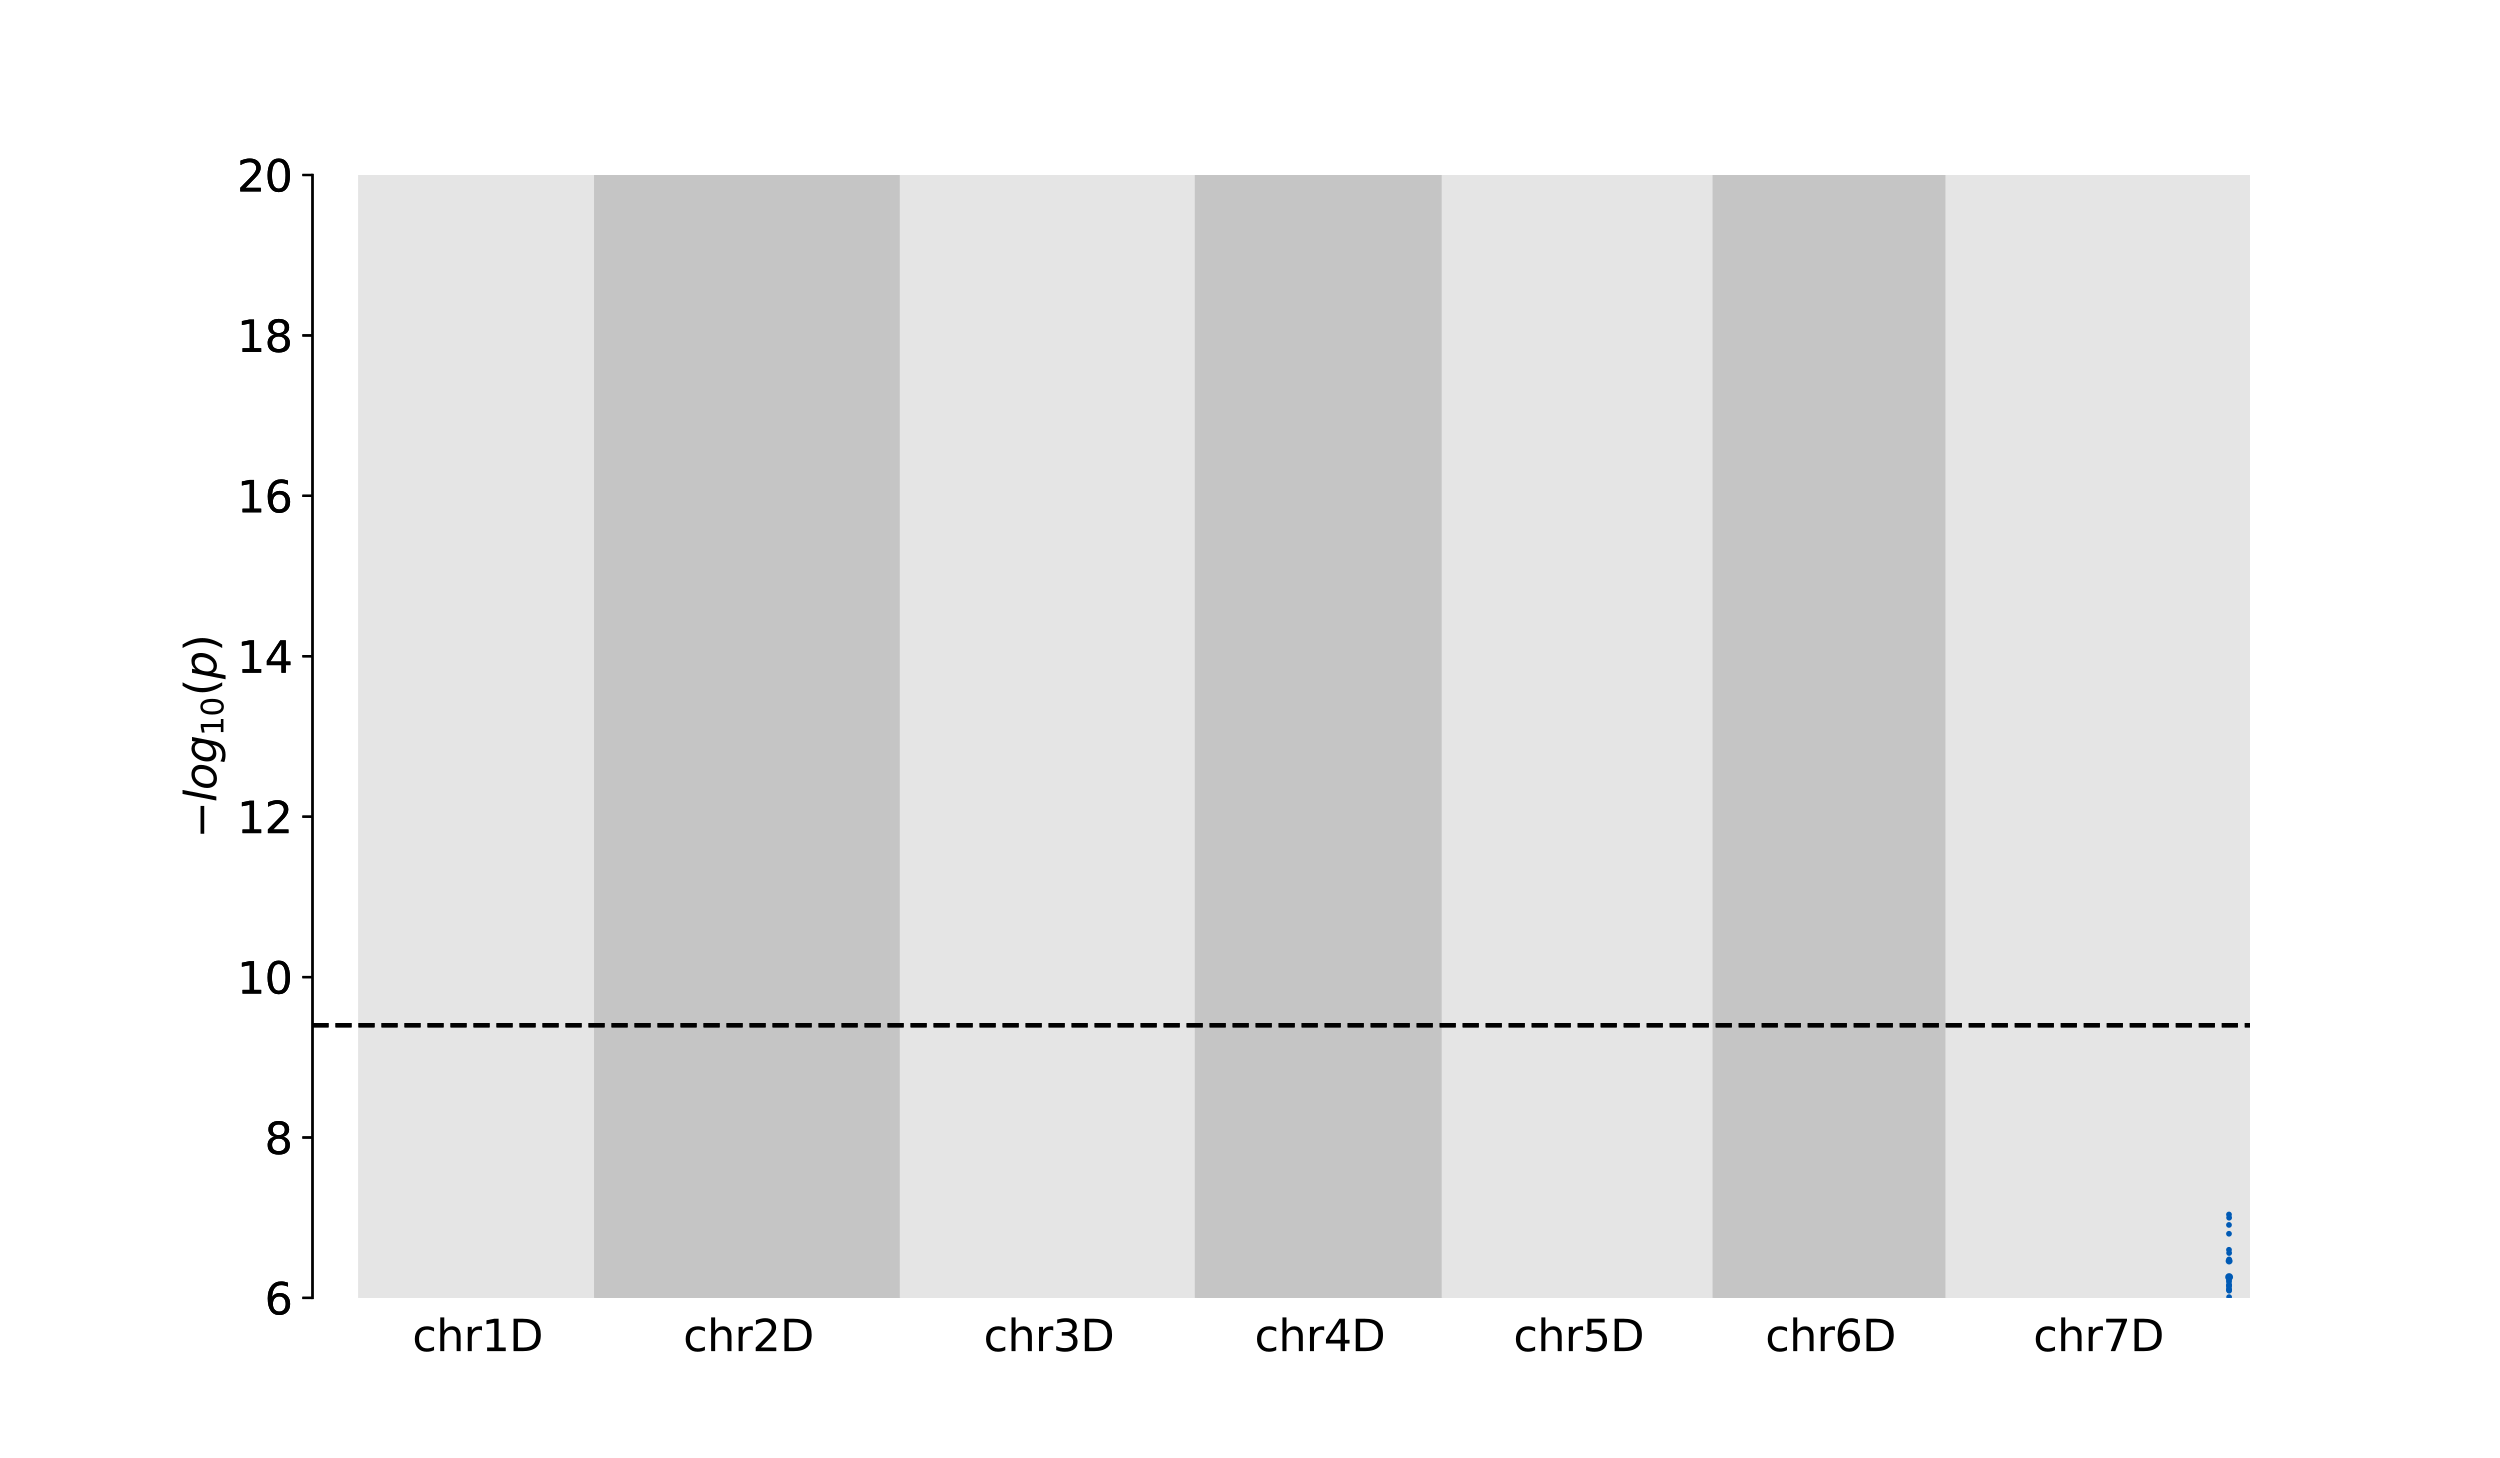 <?xml version="1.0" encoding="utf-8" standalone="no"?>
<!DOCTYPE svg PUBLIC "-//W3C//DTD SVG 1.1//EN"
  "http://www.w3.org/Graphics/SVG/1.1/DTD/svg11.dtd">
<svg xmlns:xlink="http://www.w3.org/1999/xlink" width="864pt" height="504pt" viewBox="0 0 864 504" xmlns="http://www.w3.org/2000/svg" version="1.1">
 <defs>
  <style type="text/css">*{stroke-linejoin: round; stroke-linecap: butt}</style>
 </defs>
 <g id="figure_1">
  <g id="patch_1">
   <path d="M 0 504 
L 864 504 
L 864 0 
L 0 0 
z
" style="fill: #ffffff"/>
  </g>
  <g id="axes_1">
   <g id="patch_2">
    <path d="M 108 448.56 
L 777.6 448.56 
L 777.6 60.48 
L 108 60.48 
z
" style="fill: #ffffff"/>
   </g>
   <g id="patch_3">
    <path d="M 124.246 448.56 
L 124.246 60.48 
L 205.796 60.48 
L 205.796 448.56 
z
" clip-path="url(#p83bbba90f4)" style="fill: #e5e5e5; stroke: #e5e5e5; stroke-linejoin: miter"/>
   </g>
   <g id="patch_4">
    <path d="M 205.796 448.56 
L 205.796 60.48 
L 311.469 60.48 
L 311.469 448.56 
z
" clip-path="url(#p83bbba90f4)" style="fill: #c5c5c5; stroke: #c5c5c5; stroke-linejoin: miter"/>
   </g>
   <g id="patch_5">
    <path d="M 311.469 448.56 
L 311.469 60.48 
L 413.421 60.48 
L 413.421 448.56 
z
" clip-path="url(#p83bbba90f4)" style="fill: #e5e5e5; stroke: #e5e5e5; stroke-linejoin: miter"/>
   </g>
   <g id="patch_6">
    <path d="M 413.421 448.56 
L 413.421 60.48 
L 498.746 60.48 
L 498.746 448.56 
z
" clip-path="url(#p83bbba90f4)" style="fill: #c5c5c5; stroke: #c5c5c5; stroke-linejoin: miter"/>
   </g>
   <g id="patch_7">
    <path d="M 498.746 448.56 
L 498.746 60.48 
L 592.362 60.48 
L 592.362 448.56 
z
" clip-path="url(#p83bbba90f4)" style="fill: #e5e5e5; stroke: #e5e5e5; stroke-linejoin: miter"/>
   </g>
   <g id="patch_8">
    <path d="M 592.362 448.56 
L 592.362 60.48 
L 672.839 60.48 
L 672.839 448.56 
z
" clip-path="url(#p83bbba90f4)" style="fill: #c5c5c5; stroke: #c5c5c5; stroke-linejoin: miter"/>
   </g>
   <g id="patch_9">
    <path d="M 672.839 448.56 
L 672.839 60.48 
L 777.6 60.48 
L 777.6 448.56 
z
" clip-path="url(#p83bbba90f4)" style="fill: #e5e5e5; stroke: #e5e5e5; stroke-linejoin: miter"/>
   </g>
   <g id="matplotlib.axis_1">
    <g id="xtick_1">
     <g id="text_1">
      <!-- chr1D -->
      <g transform="translate(142.514 466.958) scale(0.15 -0.15)">
       <defs>
        <path id="DejaVuSans-63" d="M 3122 3366 
L 3122 2828 
Q 2878 2963 2633 3030 
Q 2388 3097 2138 3097 
Q 1578 3097 1268 2742 
Q 959 2388 959 1747 
Q 959 1106 1268 751 
Q 1578 397 2138 397 
Q 2388 397 2633 464 
Q 2878 531 3122 666 
L 3122 134 
Q 2881 22 2623 -34 
Q 2366 -91 2075 -91 
Q 1284 -91 818 406 
Q 353 903 353 1747 
Q 353 2603 823 3093 
Q 1294 3584 2113 3584 
Q 2378 3584 2631 3529 
Q 2884 3475 3122 3366 
z
" transform="scale(0.016)"/>
        <path id="DejaVuSans-68" d="M 3513 2113 
L 3513 0 
L 2938 0 
L 2938 2094 
Q 2938 2591 2744 2837 
Q 2550 3084 2163 3084 
Q 1697 3084 1428 2787 
Q 1159 2491 1159 1978 
L 1159 0 
L 581 0 
L 581 4863 
L 1159 4863 
L 1159 2956 
Q 1366 3272 1645 3428 
Q 1925 3584 2291 3584 
Q 2894 3584 3203 3211 
Q 3513 2838 3513 2113 
z
" transform="scale(0.016)"/>
        <path id="DejaVuSans-72" d="M 2631 2963 
Q 2534 3019 2420 3045 
Q 2306 3072 2169 3072 
Q 1681 3072 1420 2755 
Q 1159 2438 1159 1844 
L 1159 0 
L 581 0 
L 581 3500 
L 1159 3500 
L 1159 2956 
Q 1341 3275 1631 3429 
Q 1922 3584 2338 3584 
Q 2397 3584 2469 3576 
Q 2541 3569 2628 3553 
L 2631 2963 
z
" transform="scale(0.016)"/>
        <path id="DejaVuSans-31" d="M 794 531 
L 1825 531 
L 1825 4091 
L 703 3866 
L 703 4441 
L 1819 4666 
L 2450 4666 
L 2450 531 
L 3481 531 
L 3481 0 
L 794 0 
L 794 531 
z
" transform="scale(0.016)"/>
        <path id="DejaVuSans-44" d="M 1259 4147 
L 1259 519 
L 2022 519 
Q 2988 519 3436 956 
Q 3884 1394 3884 2338 
Q 3884 3275 3436 3711 
Q 2988 4147 2022 4147 
L 1259 4147 
z
M 628 4666 
L 1925 4666 
Q 3281 4666 3915 4102 
Q 4550 3538 4550 2338 
Q 4550 1131 3912 565 
Q 3275 0 1925 0 
L 628 0 
L 628 4666 
z
" transform="scale(0.016)"/>
       </defs>
       <use xlink:href="#DejaVuSans-63"/>
       <use xlink:href="#DejaVuSans-68" x="54.98"/>
       <use xlink:href="#DejaVuSans-72" x="118.359"/>
       <use xlink:href="#DejaVuSans-31" x="159.473"/>
       <use xlink:href="#DejaVuSans-44" x="223.096"/>
      </g>
     </g>
    </g>
    <g id="xtick_2">
     <g id="text_2">
      <!-- chr2D -->
      <g transform="translate(236.126 466.958) scale(0.15 -0.15)">
       <defs>
        <path id="DejaVuSans-32" d="M 1228 531 
L 3431 531 
L 3431 0 
L 469 0 
L 469 531 
Q 828 903 1448 1529 
Q 2069 2156 2228 2338 
Q 2531 2678 2651 2914 
Q 2772 3150 2772 3378 
Q 2772 3750 2511 3984 
Q 2250 4219 1831 4219 
Q 1534 4219 1204 4116 
Q 875 4013 500 3803 
L 500 4441 
Q 881 4594 1212 4672 
Q 1544 4750 1819 4750 
Q 2544 4750 2975 4387 
Q 3406 4025 3406 3419 
Q 3406 3131 3298 2873 
Q 3191 2616 2906 2266 
Q 2828 2175 2409 1742 
Q 1991 1309 1228 531 
z
" transform="scale(0.016)"/>
       </defs>
       <use xlink:href="#DejaVuSans-63"/>
       <use xlink:href="#DejaVuSans-68" x="54.98"/>
       <use xlink:href="#DejaVuSans-72" x="118.359"/>
       <use xlink:href="#DejaVuSans-32" x="159.473"/>
       <use xlink:href="#DejaVuSans-44" x="223.096"/>
      </g>
     </g>
    </g>
    <g id="xtick_3">
     <g id="text_3">
      <!-- chr3D -->
      <g transform="translate(339.938 466.958) scale(0.15 -0.15)">
       <defs>
        <path id="DejaVuSans-33" d="M 2597 2516 
Q 3050 2419 3304 2112 
Q 3559 1806 3559 1356 
Q 3559 666 3084 287 
Q 2609 -91 1734 -91 
Q 1441 -91 1130 -33 
Q 819 25 488 141 
L 488 750 
Q 750 597 1062 519 
Q 1375 441 1716 441 
Q 2309 441 2620 675 
Q 2931 909 2931 1356 
Q 2931 1769 2642 2001 
Q 2353 2234 1838 2234 
L 1294 2234 
L 1294 2753 
L 1863 2753 
Q 2328 2753 2575 2939 
Q 2822 3125 2822 3475 
Q 2822 3834 2567 4026 
Q 2313 4219 1838 4219 
Q 1578 4219 1281 4162 
Q 984 4106 628 3988 
L 628 4550 
Q 988 4650 1302 4700 
Q 1616 4750 1894 4750 
Q 2613 4750 3031 4423 
Q 3450 4097 3450 3541 
Q 3450 3153 3228 2886 
Q 3006 2619 2597 2516 
z
" transform="scale(0.016)"/>
       </defs>
       <use xlink:href="#DejaVuSans-63"/>
       <use xlink:href="#DejaVuSans-68" x="54.98"/>
       <use xlink:href="#DejaVuSans-72" x="118.359"/>
       <use xlink:href="#DejaVuSans-33" x="159.473"/>
       <use xlink:href="#DejaVuSans-44" x="223.096"/>
      </g>
     </g>
    </g>
    <g id="xtick_4">
     <g id="text_4">
      <!-- chr4D -->
      <g transform="translate(433.576 466.958) scale(0.15 -0.15)">
       <defs>
        <path id="DejaVuSans-34" d="M 2419 4116 
L 825 1625 
L 2419 1625 
L 2419 4116 
z
M 2253 4666 
L 3047 4666 
L 3047 1625 
L 3713 1625 
L 3713 1100 
L 3047 1100 
L 3047 0 
L 2419 0 
L 2419 1100 
L 313 1100 
L 313 1709 
L 2253 4666 
z
" transform="scale(0.016)"/>
       </defs>
       <use xlink:href="#DejaVuSans-63"/>
       <use xlink:href="#DejaVuSans-68" x="54.98"/>
       <use xlink:href="#DejaVuSans-72" x="118.359"/>
       <use xlink:href="#DejaVuSans-34" x="159.473"/>
       <use xlink:href="#DejaVuSans-44" x="223.096"/>
      </g>
     </g>
    </g>
    <g id="xtick_5">
     <g id="text_5">
      <!-- chr5D -->
      <g transform="translate(523.047 466.958) scale(0.15 -0.15)">
       <defs>
        <path id="DejaVuSans-35" d="M 691 4666 
L 3169 4666 
L 3169 4134 
L 1269 4134 
L 1269 2991 
Q 1406 3038 1543 3061 
Q 1681 3084 1819 3084 
Q 2600 3084 3056 2656 
Q 3513 2228 3513 1497 
Q 3513 744 3044 326 
Q 2575 -91 1722 -91 
Q 1428 -91 1123 -41 
Q 819 9 494 109 
L 494 744 
Q 775 591 1075 516 
Q 1375 441 1709 441 
Q 2250 441 2565 725 
Q 2881 1009 2881 1497 
Q 2881 1984 2565 2268 
Q 2250 2553 1709 2553 
Q 1456 2553 1204 2497 
Q 953 2441 691 2322 
L 691 4666 
z
" transform="scale(0.016)"/>
       </defs>
       <use xlink:href="#DejaVuSans-63"/>
       <use xlink:href="#DejaVuSans-68" x="54.98"/>
       <use xlink:href="#DejaVuSans-72" x="118.359"/>
       <use xlink:href="#DejaVuSans-35" x="159.473"/>
       <use xlink:href="#DejaVuSans-44" x="223.096"/>
      </g>
     </g>
    </g>
    <g id="xtick_6">
     <g id="text_6">
      <!-- chr6D -->
      <g transform="translate(610.093 466.958) scale(0.15 -0.15)">
       <defs>
        <path id="DejaVuSans-36" d="M 2113 2584 
Q 1688 2584 1439 2293 
Q 1191 2003 1191 1497 
Q 1191 994 1439 701 
Q 1688 409 2113 409 
Q 2538 409 2786 701 
Q 3034 994 3034 1497 
Q 3034 2003 2786 2293 
Q 2538 2584 2113 2584 
z
M 3366 4563 
L 3366 3988 
Q 3128 4100 2886 4159 
Q 2644 4219 2406 4219 
Q 1781 4219 1451 3797 
Q 1122 3375 1075 2522 
Q 1259 2794 1537 2939 
Q 1816 3084 2150 3084 
Q 2853 3084 3261 2657 
Q 3669 2231 3669 1497 
Q 3669 778 3244 343 
Q 2819 -91 2113 -91 
Q 1303 -91 875 529 
Q 447 1150 447 2328 
Q 447 3434 972 4092 
Q 1497 4750 2381 4750 
Q 2619 4750 2861 4703 
Q 3103 4656 3366 4563 
z
" transform="scale(0.016)"/>
       </defs>
       <use xlink:href="#DejaVuSans-63"/>
       <use xlink:href="#DejaVuSans-68" x="54.98"/>
       <use xlink:href="#DejaVuSans-72" x="118.359"/>
       <use xlink:href="#DejaVuSans-36" x="159.473"/>
       <use xlink:href="#DejaVuSans-44" x="223.096"/>
      </g>
     </g>
    </g>
    <g id="xtick_7">
     <g id="text_7">
      <!-- chr7D -->
      <g transform="translate(702.712 466.958) scale(0.15 -0.15)">
       <defs>
        <path id="DejaVuSans-37" d="M 525 4666 
L 3525 4666 
L 3525 4397 
L 1831 0 
L 1172 0 
L 2766 4134 
L 525 4134 
L 525 4666 
z
" transform="scale(0.016)"/>
       </defs>
       <use xlink:href="#DejaVuSans-63"/>
       <use xlink:href="#DejaVuSans-68" x="54.98"/>
       <use xlink:href="#DejaVuSans-72" x="118.359"/>
       <use xlink:href="#DejaVuSans-37" x="159.473"/>
       <use xlink:href="#DejaVuSans-44" x="223.096"/>
      </g>
     </g>
    </g>
   </g>
   <g id="matplotlib.axis_2">
    <g id="ytick_1">
     <g id="line2d_1">
      <defs>
       <path id="m878a9dc0a7" d="M 0 0 
L -3.5 0 
" style="stroke: #000000; stroke-width: 0.8"/>
      </defs>
      <g>
       <use xlink:href="#m878a9dc0a7" x="108" y="448.56" style="stroke: #000000; stroke-width: 0.8"/>
      </g>
     </g>
     <g id="text_8">
      <!-- 6 -->
      <g transform="translate(91.456 454.259) scale(0.15 -0.15)">
       <use xlink:href="#DejaVuSans-36"/>
      </g>
     </g>
    </g>
    <g id="ytick_2">
     <g id="line2d_2">
      <g>
       <use xlink:href="#m878a9dc0a7" x="108" y="393.12" style="stroke: #000000; stroke-width: 0.8"/>
      </g>
     </g>
     <g id="text_9">
      <!-- 8 -->
      <g transform="translate(91.456 398.819) scale(0.15 -0.15)">
       <defs>
        <path id="DejaVuSans-38" d="M 2034 2216 
Q 1584 2216 1326 1975 
Q 1069 1734 1069 1313 
Q 1069 891 1326 650 
Q 1584 409 2034 409 
Q 2484 409 2743 651 
Q 3003 894 3003 1313 
Q 3003 1734 2745 1975 
Q 2488 2216 2034 2216 
z
M 1403 2484 
Q 997 2584 770 2862 
Q 544 3141 544 3541 
Q 544 4100 942 4425 
Q 1341 4750 2034 4750 
Q 2731 4750 3128 4425 
Q 3525 4100 3525 3541 
Q 3525 3141 3298 2862 
Q 3072 2584 2669 2484 
Q 3125 2378 3379 2068 
Q 3634 1759 3634 1313 
Q 3634 634 3220 271 
Q 2806 -91 2034 -91 
Q 1263 -91 848 271 
Q 434 634 434 1313 
Q 434 1759 690 2068 
Q 947 2378 1403 2484 
z
M 1172 3481 
Q 1172 3119 1398 2916 
Q 1625 2713 2034 2713 
Q 2441 2713 2670 2916 
Q 2900 3119 2900 3481 
Q 2900 3844 2670 4047 
Q 2441 4250 2034 4250 
Q 1625 4250 1398 4047 
Q 1172 3844 1172 3481 
z
" transform="scale(0.016)"/>
       </defs>
       <use xlink:href="#DejaVuSans-38"/>
      </g>
     </g>
    </g>
    <g id="ytick_3">
     <g id="line2d_3">
      <g>
       <use xlink:href="#m878a9dc0a7" x="108" y="337.68" style="stroke: #000000; stroke-width: 0.8"/>
      </g>
     </g>
     <g id="text_10">
      <!-- 10 -->
      <g transform="translate(81.912 343.379) scale(0.15 -0.15)">
       <defs>
        <path id="DejaVuSans-30" d="M 2034 4250 
Q 1547 4250 1301 3770 
Q 1056 3291 1056 2328 
Q 1056 1369 1301 889 
Q 1547 409 2034 409 
Q 2525 409 2770 889 
Q 3016 1369 3016 2328 
Q 3016 3291 2770 3770 
Q 2525 4250 2034 4250 
z
M 2034 4750 
Q 2819 4750 3233 4129 
Q 3647 3509 3647 2328 
Q 3647 1150 3233 529 
Q 2819 -91 2034 -91 
Q 1250 -91 836 529 
Q 422 1150 422 2328 
Q 422 3509 836 4129 
Q 1250 4750 2034 4750 
z
" transform="scale(0.016)"/>
       </defs>
       <use xlink:href="#DejaVuSans-31"/>
       <use xlink:href="#DejaVuSans-30" x="63.623"/>
      </g>
     </g>
    </g>
    <g id="ytick_4">
     <g id="line2d_4">
      <g>
       <use xlink:href="#m878a9dc0a7" x="108" y="282.24" style="stroke: #000000; stroke-width: 0.8"/>
      </g>
     </g>
     <g id="text_11">
      <!-- 12 -->
      <g transform="translate(81.912 287.939) scale(0.15 -0.15)">
       <use xlink:href="#DejaVuSans-31"/>
       <use xlink:href="#DejaVuSans-32" x="63.623"/>
      </g>
     </g>
    </g>
    <g id="ytick_5">
     <g id="line2d_5">
      <g>
       <use xlink:href="#m878a9dc0a7" x="108" y="226.8" style="stroke: #000000; stroke-width: 0.8"/>
      </g>
     </g>
     <g id="text_12">
      <!-- 14 -->
      <g transform="translate(81.912 232.499) scale(0.15 -0.15)">
       <use xlink:href="#DejaVuSans-31"/>
       <use xlink:href="#DejaVuSans-34" x="63.623"/>
      </g>
     </g>
    </g>
    <g id="ytick_6">
     <g id="line2d_6">
      <g>
       <use xlink:href="#m878a9dc0a7" x="108" y="171.36" style="stroke: #000000; stroke-width: 0.8"/>
      </g>
     </g>
     <g id="text_13">
      <!-- 16 -->
      <g transform="translate(81.912 177.059) scale(0.15 -0.15)">
       <use xlink:href="#DejaVuSans-31"/>
       <use xlink:href="#DejaVuSans-36" x="63.623"/>
      </g>
     </g>
    </g>
    <g id="ytick_7">
     <g id="line2d_7">
      <g>
       <use xlink:href="#m878a9dc0a7" x="108" y="115.92" style="stroke: #000000; stroke-width: 0.8"/>
      </g>
     </g>
     <g id="text_14">
      <!-- 18 -->
      <g transform="translate(81.912 121.619) scale(0.15 -0.15)">
       <use xlink:href="#DejaVuSans-31"/>
       <use xlink:href="#DejaVuSans-38" x="63.623"/>
      </g>
     </g>
    </g>
    <g id="ytick_8">
     <g id="line2d_8">
      <g>
       <use xlink:href="#m878a9dc0a7" x="108" y="60.48" style="stroke: #000000; stroke-width: 0.8"/>
      </g>
     </g>
     <g id="text_15">
      <!-- 20 -->
      <g transform="translate(81.912 66.179) scale(0.15 -0.15)">
       <use xlink:href="#DejaVuSans-32"/>
       <use xlink:href="#DejaVuSans-30" x="63.623"/>
      </g>
     </g>
    </g>
    <g id="text_16">
     <!-- $-{log}_{10}(p)$ -->
     <g transform="translate(74.763 289.77) rotate(-90) scale(0.15 -0.15)">
      <defs>
       <path id="DejaVuSans-2212" d="M 678 2272 
L 4684 2272 
L 4684 1741 
L 678 1741 
L 678 2272 
z
" transform="scale(0.016)"/>
       <path id="DejaVuSans-Oblique-6c" d="M 1172 4863 
L 1747 4863 
L 800 0 
L 225 0 
L 1172 4863 
z
" transform="scale(0.016)"/>
       <path id="DejaVuSans-Oblique-6f" d="M 1625 -91 
Q 1009 -91 651 289 
Q 294 669 294 1325 
Q 294 1706 417 2101 
Q 541 2497 738 2766 
Q 1047 3184 1428 3384 
Q 1809 3584 2291 3584 
Q 2888 3584 3255 3212 
Q 3622 2841 3622 2241 
Q 3622 1825 3500 1412 
Q 3378 1000 3181 728 
Q 2875 309 2494 109 
Q 2113 -91 1625 -91 
z
M 891 1344 
Q 891 869 1089 633 
Q 1288 397 1691 397 
Q 2269 397 2648 901 
Q 3028 1406 3028 2181 
Q 3028 2634 2825 2865 
Q 2622 3097 2228 3097 
Q 1903 3097 1650 2945 
Q 1397 2794 1197 2484 
Q 1050 2253 970 1956 
Q 891 1659 891 1344 
z
" transform="scale(0.016)"/>
       <path id="DejaVuSans-Oblique-67" d="M 3816 3500 
L 3219 434 
Q 3047 -456 2561 -893 
Q 2075 -1331 1253 -1331 
Q 950 -1331 690 -1286 
Q 431 -1241 206 -1147 
L 313 -588 
Q 525 -725 762 -790 
Q 1000 -856 1269 -856 
Q 1816 -856 2167 -557 
Q 2519 -259 2631 300 
L 2681 563 
Q 2441 288 2122 144 
Q 1803 0 1434 0 
Q 903 0 598 351 
Q 294 703 294 1319 
Q 294 1803 478 2267 
Q 663 2731 997 3091 
Q 1219 3328 1514 3456 
Q 1809 3584 2131 3584 
Q 2484 3584 2746 3420 
Q 3009 3256 3138 2956 
L 3238 3500 
L 3816 3500 
z
M 2950 2216 
Q 2950 2641 2750 2872 
Q 2550 3103 2181 3103 
Q 1953 3103 1747 3012 
Q 1541 2922 1394 2759 
Q 1156 2491 1023 2127 
Q 891 1763 891 1375 
Q 891 944 1092 712 
Q 1294 481 1672 481 
Q 2219 481 2584 976 
Q 2950 1472 2950 2216 
z
" transform="scale(0.016)"/>
       <path id="DejaVuSans-28" d="M 1984 4856 
Q 1566 4138 1362 3434 
Q 1159 2731 1159 2009 
Q 1159 1288 1364 580 
Q 1569 -128 1984 -844 
L 1484 -844 
Q 1016 -109 783 600 
Q 550 1309 550 2009 
Q 550 2706 781 3412 
Q 1013 4119 1484 4856 
L 1984 4856 
z
" transform="scale(0.016)"/>
       <path id="DejaVuSans-Oblique-70" d="M 3175 2156 
Q 3175 2616 2975 2859 
Q 2775 3103 2400 3103 
Q 2144 3103 1911 2972 
Q 1678 2841 1497 2591 
Q 1319 2344 1212 1994 
Q 1106 1644 1106 1300 
Q 1106 863 1306 627 
Q 1506 391 1875 391 
Q 2147 391 2380 519 
Q 2613 647 2778 891 
Q 2956 1147 3065 1494 
Q 3175 1841 3175 2156 
z
M 1394 2969 
Q 1625 3272 1939 3428 
Q 2253 3584 2638 3584 
Q 3175 3584 3472 3232 
Q 3769 2881 3769 2247 
Q 3769 1728 3584 1258 
Q 3400 788 3053 416 
Q 2822 169 2531 39 
Q 2241 -91 1919 -91 
Q 1547 -91 1294 64 
Q 1041 219 916 525 
L 556 -1331 
L -19 -1331 
L 922 3500 
L 1497 3500 
L 1394 2969 
z
" transform="scale(0.016)"/>
       <path id="DejaVuSans-29" d="M 513 4856 
L 1013 4856 
Q 1481 4119 1714 3412 
Q 1947 2706 1947 2009 
Q 1947 1309 1714 600 
Q 1481 -109 1013 -844 
L 513 -844 
Q 928 -128 1133 580 
Q 1338 1288 1338 2009 
Q 1338 2731 1133 3434 
Q 928 4138 513 4856 
z
" transform="scale(0.016)"/>
      </defs>
      <use xlink:href="#DejaVuSans-2212" transform="translate(0 0.016)"/>
      <use xlink:href="#DejaVuSans-Oblique-6c" transform="translate(83.789 0.016)"/>
      <use xlink:href="#DejaVuSans-Oblique-6f" transform="translate(111.572 0.016)"/>
      <use xlink:href="#DejaVuSans-Oblique-67" transform="translate(172.754 0.016)"/>
      <use xlink:href="#DejaVuSans-31" transform="translate(236.23 -16.391) scale(0.7)"/>
      <use xlink:href="#DejaVuSans-30" transform="translate(280.767 -16.391) scale(0.7)"/>
      <use xlink:href="#DejaVuSans-28" transform="translate(328.037 0.016)"/>
      <use xlink:href="#DejaVuSans-Oblique-70" transform="translate(367.051 0.016)"/>
      <use xlink:href="#DejaVuSans-29" transform="translate(430.527 0.016)"/>
     </g>
    </g>
   </g>
   <g id="line2d_9">
    <path d="M 108 354.312 
L 777.6 354.312 
" clip-path="url(#p83bbba90f4)" style="fill: none; stroke-dasharray: 5.55,2.4; stroke-dashoffset: 0; stroke: #000000; stroke-width: 1.5"/>
   </g>
   <g id="patch_10">
    <path d="M 108 448.56 
L 108 60.48 
" style="fill: none; stroke: #000000; stroke-width: 0.8; stroke-linejoin: miter; stroke-linecap: square"/>
   </g>
  </g>
  <g id="axes_2">
   <g id="PathCollection_1">
    <path d="M 770.338 443.516 
C 770.47 443.516 770.598 443.463 770.691 443.37 
C 770.785 443.276 770.838 443.149 770.838 443.016 
C 770.838 442.883 770.785 442.756 770.691 442.662 
C 770.598 442.569 770.47 442.516 770.338 442.516 
C 770.205 442.516 770.078 442.569 769.984 442.662 
C 769.89 442.756 769.838 442.883 769.838 443.016 
C 769.838 443.149 769.89 443.276 769.984 443.37 
C 770.078 443.463 770.205 443.516 770.338 443.516 
z
" clip-path="url(#p83bbba90f4)" style="fill: #005ab5; stroke: #005ab5"/>
    <path d="M 770.338 442.962 
C 770.47 442.962 770.598 442.909 770.691 442.815 
C 770.785 442.721 770.838 442.594 770.838 442.462 
C 770.838 442.329 770.785 442.202 770.691 442.108 
C 770.598 442.014 770.47 441.962 770.338 441.962 
C 770.205 441.962 770.078 442.014 769.984 442.108 
C 769.89 442.202 769.838 442.329 769.838 442.462 
C 769.838 442.594 769.89 442.721 769.984 442.815 
C 770.078 442.909 770.205 442.962 770.338 442.962 
z
" clip-path="url(#p83bbba90f4)" style="fill: #005ab5; stroke: #005ab5"/>
    <path d="M 770.338 446.011 
C 770.47 446.011 770.598 445.958 770.691 445.864 
C 770.785 445.771 770.838 445.643 770.838 445.511 
C 770.838 445.378 770.785 445.251 770.691 445.157 
C 770.598 445.063 770.47 445.011 770.338 445.011 
C 770.205 445.011 770.078 445.063 769.984 445.157 
C 769.89 445.251 769.838 445.378 769.838 445.511 
C 769.838 445.643 769.89 445.771 769.984 445.864 
C 770.078 445.958 770.205 446.011 770.338 446.011 
z
" clip-path="url(#p83bbba90f4)" style="fill: #005ab5; stroke: #005ab5"/>
    <path d="M 770.338 444.625 
C 770.47 444.625 770.598 444.572 770.691 444.478 
C 770.785 444.385 770.838 444.257 770.838 444.125 
C 770.838 443.992 770.785 443.865 770.691 443.771 
C 770.598 443.677 770.47 443.625 770.338 443.625 
C 770.205 443.625 770.078 443.677 769.984 443.771 
C 769.89 443.865 769.838 443.992 769.838 444.125 
C 769.838 444.257 769.89 444.385 769.984 444.478 
C 770.078 444.572 770.205 444.625 770.338 444.625 
z
" clip-path="url(#p83bbba90f4)" style="fill: #005ab5; stroke: #005ab5"/>
    <path d="M 770.338 445.179 
C 770.47 445.179 770.598 445.127 770.691 445.033 
C 770.785 444.939 770.838 444.812 770.838 444.679 
C 770.838 444.547 770.785 444.419 770.691 444.326 
C 770.598 444.232 770.47 444.179 770.338 444.179 
C 770.205 444.179 770.078 444.232 769.984 444.326 
C 769.89 444.419 769.838 444.547 769.838 444.679 
C 769.838 444.812 769.89 444.939 769.984 445.033 
C 770.078 445.127 770.205 445.179 770.338 445.179 
z
" clip-path="url(#p83bbba90f4)" style="fill: #005ab5; stroke: #005ab5"/>
    <path d="M 770.338 423.835 
C 770.47 423.835 770.598 423.782 770.691 423.688 
C 770.785 423.595 770.838 423.467 770.838 423.335 
C 770.838 423.202 770.785 423.075 770.691 422.981 
C 770.598 422.887 770.47 422.835 770.338 422.835 
C 770.205 422.835 770.078 422.887 769.984 422.981 
C 769.89 423.075 769.838 423.202 769.838 423.335 
C 769.838 423.467 769.89 423.595 769.984 423.688 
C 770.078 423.782 770.205 423.835 770.338 423.835 
z
" clip-path="url(#p83bbba90f4)" style="fill: #005ab5; stroke: #005ab5"/>
    <path d="M 770.338 432.428 
C 770.47 432.428 770.598 432.375 770.691 432.282 
C 770.785 432.188 770.838 432.061 770.838 431.928 
C 770.838 431.795 770.785 431.668 770.691 431.574 
C 770.598 431.481 770.47 431.428 770.338 431.428 
C 770.205 431.428 770.078 431.481 769.984 431.574 
C 769.89 431.668 769.838 431.795 769.838 431.928 
C 769.838 432.061 769.89 432.188 769.984 432.282 
C 770.078 432.375 770.205 432.428 770.338 432.428 
z
" clip-path="url(#p83bbba90f4)" style="fill: #005ab5; stroke: #005ab5"/>
    <path d="M 770.338 446.288 
C 770.47 446.288 770.598 446.235 770.691 446.142 
C 770.785 446.048 770.838 445.921 770.838 445.788 
C 770.838 445.655 770.785 445.528 770.691 445.434 
C 770.598 445.341 770.47 445.288 770.338 445.288 
C 770.205 445.288 770.078 445.341 769.984 445.434 
C 769.89 445.528 769.838 445.655 769.838 445.788 
C 769.838 445.921 769.89 446.048 769.984 446.142 
C 770.078 446.235 770.205 446.288 770.338 446.288 
z
" clip-path="url(#p83bbba90f4)" style="fill: #005ab5; stroke: #005ab5"/>
    <path d="M 770.338 420.231 
C 770.47 420.231 770.598 420.179 770.691 420.085 
C 770.785 419.991 770.838 419.864 770.838 419.731 
C 770.838 419.599 770.785 419.471 770.691 419.378 
C 770.598 419.284 770.47 419.231 770.338 419.231 
C 770.205 419.231 770.078 419.284 769.984 419.378 
C 769.89 419.471 769.838 419.599 769.838 419.731 
C 769.838 419.864 769.89 419.991 769.984 420.085 
C 770.078 420.179 770.205 420.231 770.338 420.231 
z
" clip-path="url(#p83bbba90f4)" style="fill: #005ab5; stroke: #005ab5"/>
    <path d="M 770.338 426.884 
C 770.47 426.884 770.598 426.831 770.691 426.738 
C 770.785 426.644 770.838 426.517 770.838 426.384 
C 770.838 426.251 770.785 426.124 770.691 426.03 
C 770.598 425.937 770.47 425.884 770.338 425.884 
C 770.205 425.884 770.078 425.937 769.984 426.03 
C 769.89 426.124 769.838 426.251 769.838 426.384 
C 769.838 426.517 769.89 426.644 769.984 426.738 
C 770.078 426.831 770.205 426.884 770.338 426.884 
z
" clip-path="url(#p83bbba90f4)" style="fill: #005ab5; stroke: #005ab5"/>
    <path d="M 770.383 435.754 
C 770.516 435.754 770.643 435.702 770.737 435.608 
C 770.831 435.514 770.883 435.387 770.883 435.254 
C 770.883 435.122 770.831 434.995 770.737 434.901 
C 770.643 434.807 770.516 434.754 770.383 434.754 
C 770.251 434.754 770.123 434.807 770.03 434.901 
C 769.936 434.995 769.883 435.122 769.883 435.254 
C 769.883 435.387 769.936 435.514 770.03 435.608 
C 770.123 435.702 770.251 435.754 770.383 435.754 
z
" clip-path="url(#p83bbba90f4)" style="fill: #005ab5; stroke: #005ab5"/>
    <path d="M 770.383 433.537 
C 770.516 433.537 770.643 433.484 770.737 433.39 
C 770.831 433.297 770.883 433.169 770.883 433.037 
C 770.883 432.904 770.831 432.777 770.737 432.683 
C 770.643 432.589 770.516 432.537 770.383 432.537 
C 770.251 432.537 770.123 432.589 770.03 432.683 
C 769.936 432.777 769.883 432.904 769.883 433.037 
C 769.883 433.169 769.936 433.297 770.03 433.39 
C 770.123 433.484 770.251 433.537 770.383 433.537 
z
" clip-path="url(#p83bbba90f4)" style="fill: #005ab5; stroke: #005ab5"/>
    <path d="M 770.383 448.783 
C 770.516 448.783 770.643 448.73 770.737 448.636 
C 770.831 448.543 770.883 448.415 770.883 448.283 
C 770.883 448.15 770.831 448.023 770.737 447.929 
C 770.643 447.835 770.516 447.783 770.383 447.783 
C 770.251 447.783 770.123 447.835 770.03 447.929 
C 769.936 448.023 769.883 448.15 769.883 448.283 
C 769.883 448.415 769.936 448.543 770.03 448.636 
C 770.123 448.73 770.251 448.783 770.383 448.783 
z
" clip-path="url(#p83bbba90f4)" style="fill: #005ab5; stroke: #005ab5"/>
    <path d="M 770.383 436.516 
C 770.571 436.516 770.751 436.441 770.883 436.309 
C 771.016 436.176 771.09 435.996 771.09 435.809 
C 771.09 435.621 771.016 435.441 770.883 435.309 
C 770.751 435.176 770.571 435.102 770.383 435.102 
C 770.196 435.102 770.016 435.176 769.883 435.309 
C 769.751 435.441 769.676 435.621 769.676 435.809 
C 769.676 435.996 769.751 436.176 769.883 436.309 
C 770.016 436.441 770.196 436.516 770.383 436.516 
z
" clip-path="url(#p83bbba90f4)" style="fill: #005ab5; stroke: #005ab5"/>
    <path d="M 770.383 421.34 
C 770.516 421.34 770.643 421.287 770.737 421.194 
C 770.831 421.1 770.883 420.973 770.883 420.84 
C 770.883 420.707 770.831 420.58 770.737 420.486 
C 770.643 420.393 770.516 420.34 770.383 420.34 
C 770.251 420.34 770.123 420.393 770.03 420.486 
C 769.936 420.58 769.883 420.707 769.883 420.84 
C 769.883 420.973 769.936 421.1 770.03 421.194 
C 770.123 421.287 770.251 421.34 770.383 421.34 
z
" clip-path="url(#p83bbba90f4)" style="fill: #005ab5; stroke: #005ab5"/>
    <path d="M 770.383 442.219 
C 770.613 442.219 770.833 442.128 770.996 441.965 
C 771.158 441.803 771.249 441.582 771.249 441.353 
C 771.249 441.123 771.158 440.903 770.996 440.74 
C 770.833 440.578 770.613 440.487 770.383 440.487 
C 770.154 440.487 769.933 440.578 769.771 440.74 
C 769.609 440.903 769.517 441.123 769.517 441.353 
C 769.517 441.582 769.609 441.803 769.771 441.965 
C 769.933 442.128 770.154 442.219 770.383 442.219 
z
" clip-path="url(#p83bbba90f4)" style="fill: #005ab5; stroke: #005ab5"/>
    <path d="M 770.383 444.625 
C 770.516 444.625 770.643 444.572 770.737 444.478 
C 770.831 444.385 770.883 444.257 770.883 444.125 
C 770.883 443.992 770.831 443.865 770.737 443.771 
C 770.643 443.677 770.516 443.625 770.383 443.625 
C 770.251 443.625 770.123 443.677 770.03 443.771 
C 769.936 443.865 769.883 443.992 769.883 444.125 
C 769.883 444.257 769.936 444.385 770.03 444.478 
C 770.123 444.572 770.251 444.625 770.383 444.625 
z
" clip-path="url(#p83bbba90f4)" style="fill: #005ab5; stroke: #005ab5"/>
    <path d="M 770.383 446.565 
C 770.516 446.565 770.643 446.513 770.737 446.419 
C 770.831 446.325 770.883 446.198 770.883 446.065 
C 770.883 445.933 770.831 445.805 770.737 445.712 
C 770.643 445.618 770.516 445.565 770.383 445.565 
C 770.251 445.565 770.123 445.618 770.03 445.712 
C 769.936 445.805 769.883 445.933 769.883 446.065 
C 769.883 446.198 769.936 446.325 770.03 446.419 
C 770.123 446.513 770.251 446.565 770.383 446.565 
z
" clip-path="url(#p83bbba90f4)" style="fill: #005ab5; stroke: #005ab5"/>
   </g>
   <g id="PathCollection_2"/>
   <g id="matplotlib.axis_3">
    <g id="ytick_9">
     <g id="line2d_10">
      <g>
       <use xlink:href="#m878a9dc0a7" x="108" y="448.56" style="stroke: #000000; stroke-width: 0.8"/>
      </g>
     </g>
     <g id="text_17">
      <!-- 6 -->
      <g transform="translate(91.456 454.259) scale(0.15 -0.15)">
       <use xlink:href="#DejaVuSans-36"/>
      </g>
     </g>
    </g>
    <g id="ytick_10">
     <g id="line2d_11">
      <g>
       <use xlink:href="#m878a9dc0a7" x="108" y="393.12" style="stroke: #000000; stroke-width: 0.8"/>
      </g>
     </g>
     <g id="text_18">
      <!-- 8 -->
      <g transform="translate(91.456 398.819) scale(0.15 -0.15)">
       <use xlink:href="#DejaVuSans-38"/>
      </g>
     </g>
    </g>
    <g id="ytick_11">
     <g id="line2d_12">
      <g>
       <use xlink:href="#m878a9dc0a7" x="108" y="337.68" style="stroke: #000000; stroke-width: 0.8"/>
      </g>
     </g>
     <g id="text_19">
      <!-- 10 -->
      <g transform="translate(81.912 343.379) scale(0.15 -0.15)">
       <use xlink:href="#DejaVuSans-31"/>
       <use xlink:href="#DejaVuSans-30" x="63.623"/>
      </g>
     </g>
    </g>
    <g id="ytick_12">
     <g id="line2d_13">
      <g>
       <use xlink:href="#m878a9dc0a7" x="108" y="282.24" style="stroke: #000000; stroke-width: 0.8"/>
      </g>
     </g>
     <g id="text_20">
      <!-- 12 -->
      <g transform="translate(81.912 287.939) scale(0.15 -0.15)">
       <use xlink:href="#DejaVuSans-31"/>
       <use xlink:href="#DejaVuSans-32" x="63.623"/>
      </g>
     </g>
    </g>
    <g id="ytick_13">
     <g id="line2d_14">
      <g>
       <use xlink:href="#m878a9dc0a7" x="108" y="226.8" style="stroke: #000000; stroke-width: 0.8"/>
      </g>
     </g>
     <g id="text_21">
      <!-- 14 -->
      <g transform="translate(81.912 232.499) scale(0.15 -0.15)">
       <use xlink:href="#DejaVuSans-31"/>
       <use xlink:href="#DejaVuSans-34" x="63.623"/>
      </g>
     </g>
    </g>
    <g id="ytick_14">
     <g id="line2d_15">
      <g>
       <use xlink:href="#m878a9dc0a7" x="108" y="171.36" style="stroke: #000000; stroke-width: 0.8"/>
      </g>
     </g>
     <g id="text_22">
      <!-- 16 -->
      <g transform="translate(81.912 177.059) scale(0.15 -0.15)">
       <use xlink:href="#DejaVuSans-31"/>
       <use xlink:href="#DejaVuSans-36" x="63.623"/>
      </g>
     </g>
    </g>
    <g id="ytick_15">
     <g id="line2d_16">
      <g>
       <use xlink:href="#m878a9dc0a7" x="108" y="115.92" style="stroke: #000000; stroke-width: 0.8"/>
      </g>
     </g>
     <g id="text_23">
      <!-- 18 -->
      <g transform="translate(81.912 121.619) scale(0.15 -0.15)">
       <use xlink:href="#DejaVuSans-31"/>
       <use xlink:href="#DejaVuSans-38" x="63.623"/>
      </g>
     </g>
    </g>
    <g id="ytick_16">
     <g id="line2d_17">
      <g>
       <use xlink:href="#m878a9dc0a7" x="108" y="60.48" style="stroke: #000000; stroke-width: 0.8"/>
      </g>
     </g>
     <g id="text_24">
      <!-- 20 -->
      <g transform="translate(81.912 66.179) scale(0.15 -0.15)">
       <use xlink:href="#DejaVuSans-32"/>
       <use xlink:href="#DejaVuSans-30" x="63.623"/>
      </g>
     </g>
    </g>
   </g>
   <g id="line2d_18">
    <path d="M 108 354.312 
L 777.6 354.312 
" clip-path="url(#p83bbba90f4)" style="fill: none; stroke-dasharray: 5.55,2.4; stroke-dashoffset: 0; stroke: #000000; stroke-width: 1.5"/>
   </g>
   <g id="patch_11">
    <path d="M 108 448.56 
L 108 60.48 
" style="fill: none; stroke: #000000; stroke-width: 0.8; stroke-linejoin: miter; stroke-linecap: square"/>
   </g>
  </g>
 </g>
 <defs>
  <clipPath id="p83bbba90f4">
   <rect x="108" y="60.48" width="669.6" height="388.08"/>
  </clipPath>
 </defs>
</svg>
